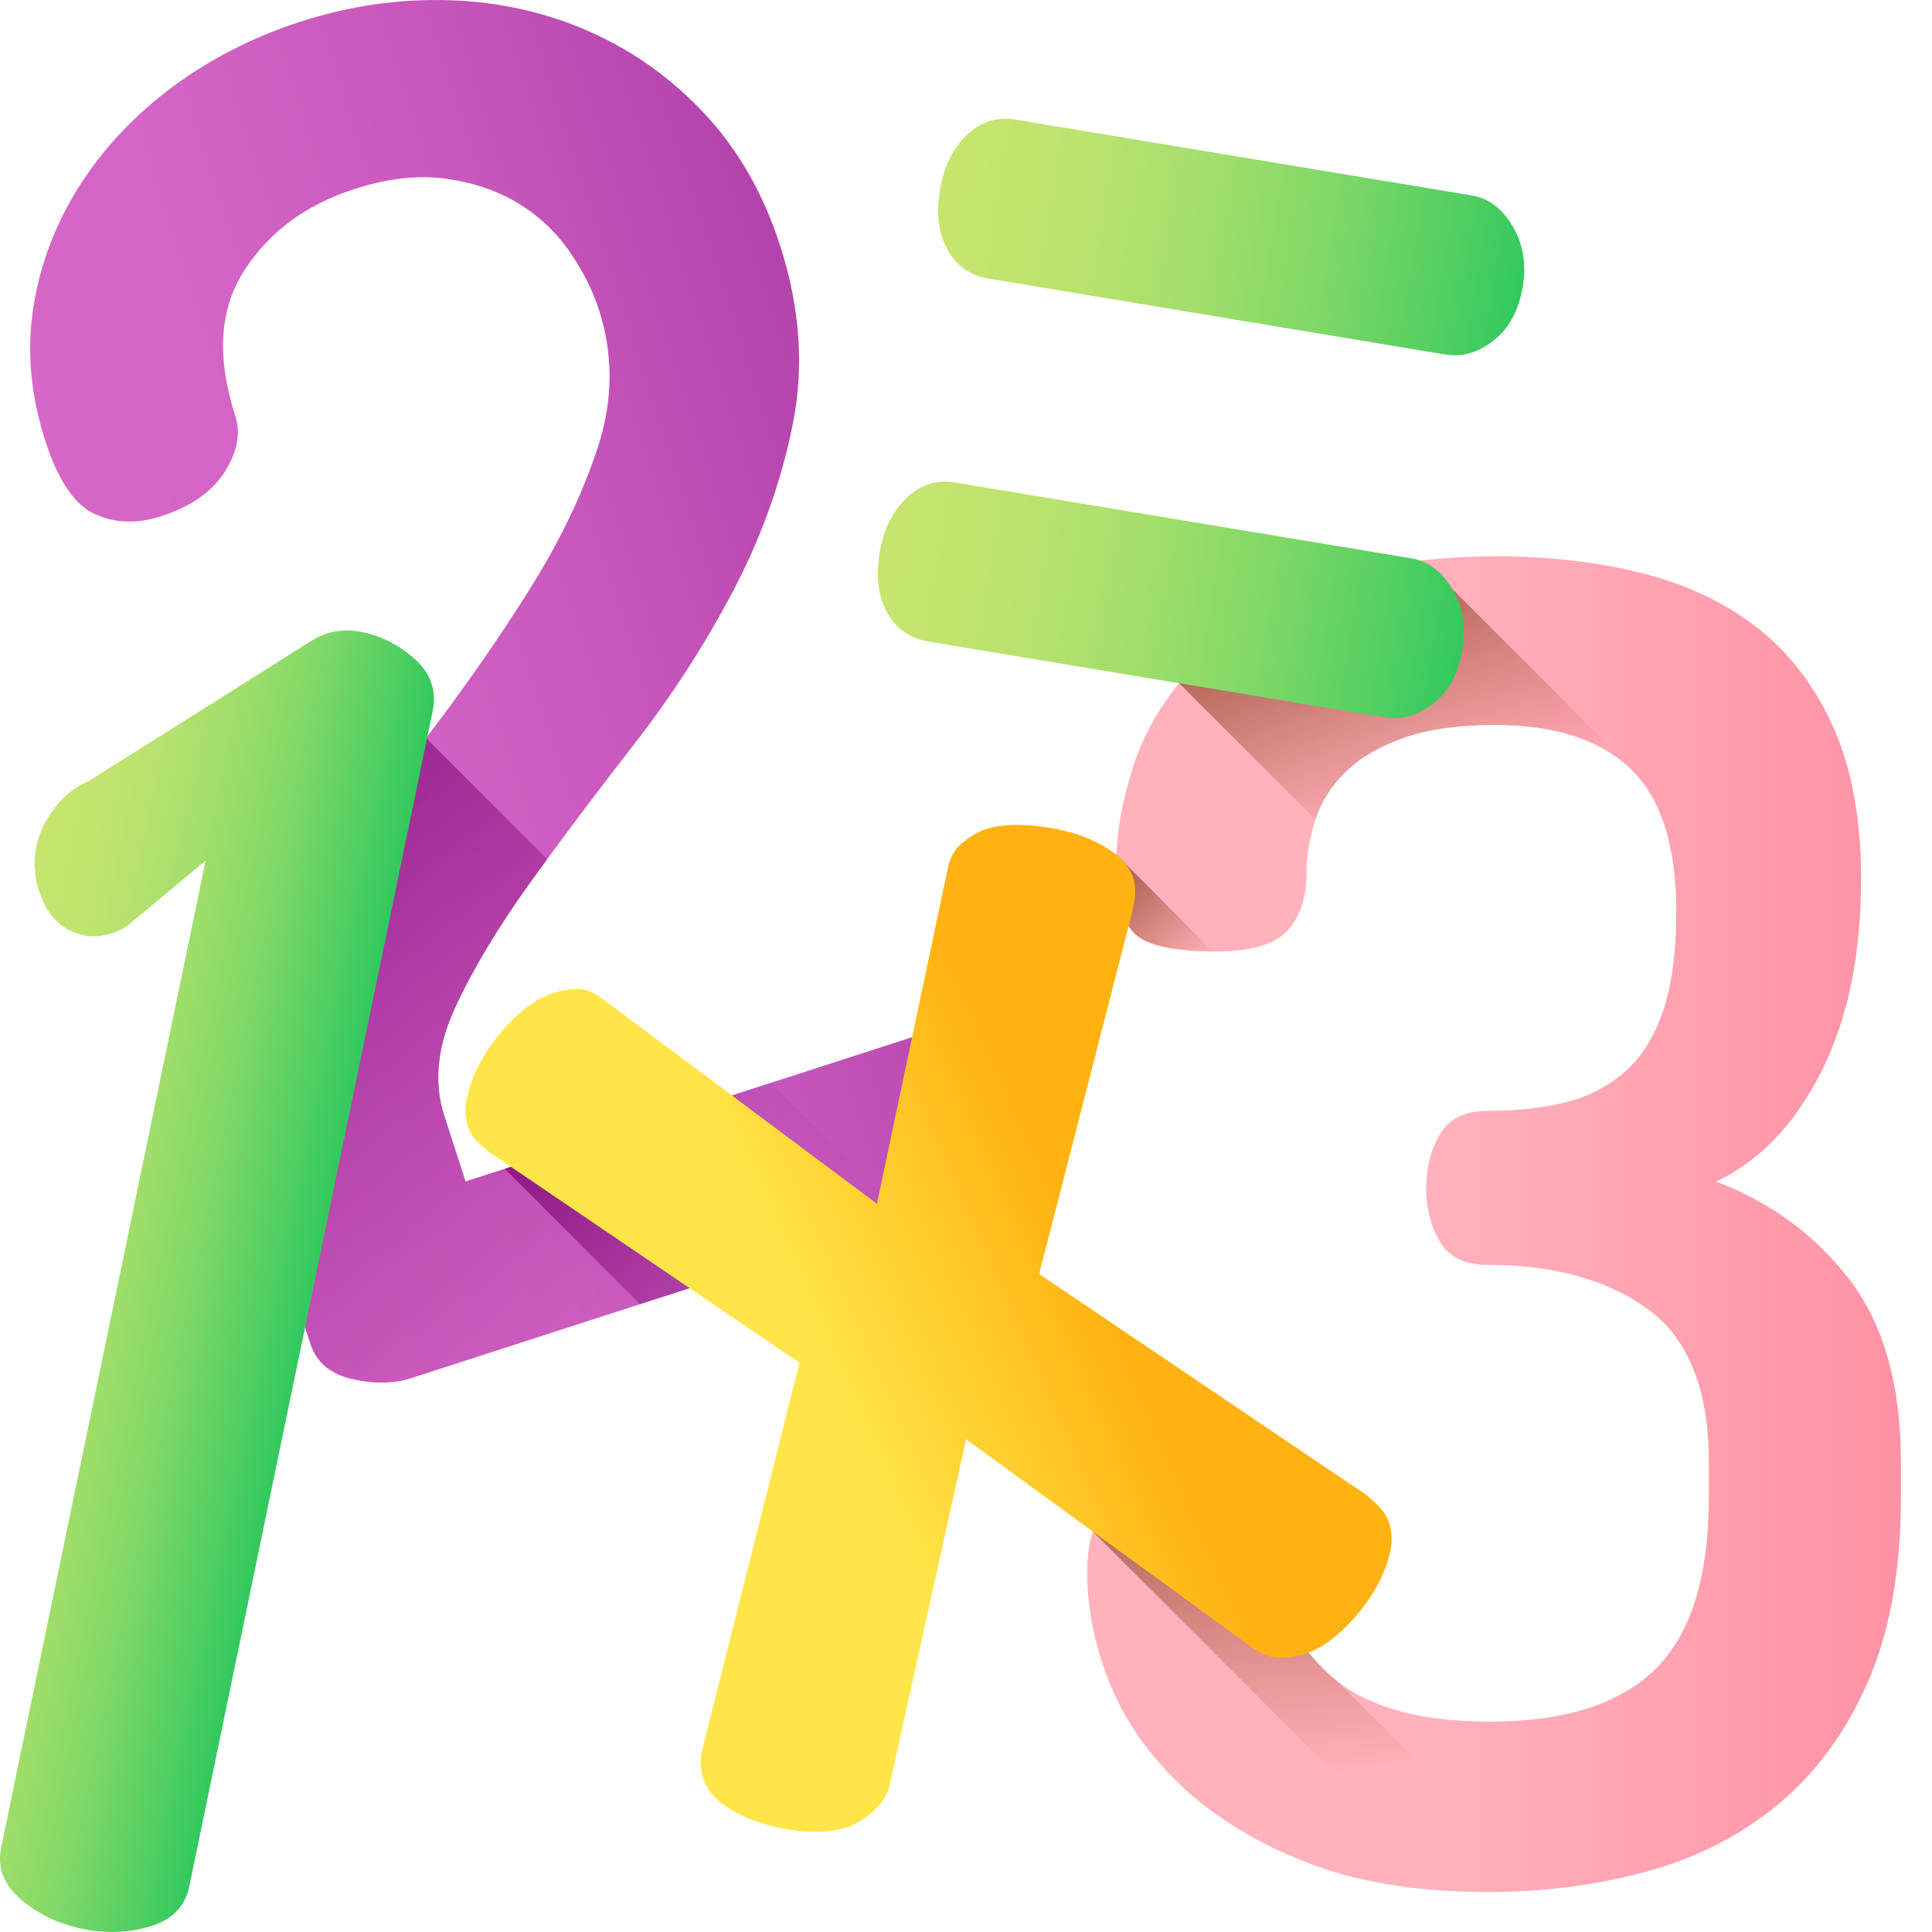 <svg preserveAspectRatio="none" width="100%" height="100%" overflow="visible" style="display: block;" viewBox="0 0 24 24" fill="none" xmlns="http://www.w3.org/2000/svg">
<g id="Group">
<path id="Vector" d="M0.564 5.481C0.379 4.91 0.33 4.354 0.415 3.814C0.501 3.274 0.693 2.77 0.991 2.303C1.29 1.836 1.675 1.428 2.145 1.078C2.616 0.729 3.144 0.46 3.73 0.27C4.343 0.072 4.961 -0.017 5.583 0.003C6.205 0.023 6.787 0.154 7.331 0.396C7.874 0.638 8.352 0.981 8.763 1.424C9.174 1.867 9.484 2.409 9.691 3.052C9.94 3.823 9.992 4.567 9.845 5.285C9.699 6.003 9.449 6.695 9.097 7.36C8.744 8.027 8.334 8.66 7.865 9.261C7.397 9.862 6.967 10.434 6.575 10.979C6.184 11.524 5.876 12.037 5.653 12.519C5.431 13.001 5.386 13.449 5.52 13.863L5.783 14.677L12.081 12.642C12.281 12.577 12.487 12.617 12.699 12.761C12.911 12.906 13.062 13.114 13.149 13.385C13.237 13.656 13.239 13.92 13.156 14.175C13.073 14.431 12.931 14.591 12.732 14.655L5.106 17.12C4.892 17.189 4.648 17.193 4.376 17.131C4.103 17.069 3.931 16.924 3.857 16.696L3.185 14.618C3.001 14.047 3 13.459 3.184 12.856C3.367 12.252 3.646 11.642 4.023 11.023C4.398 10.405 4.822 9.787 5.292 9.17C5.763 8.552 6.189 7.942 6.569 7.337C6.95 6.734 7.235 6.14 7.426 5.558C7.616 4.976 7.621 4.407 7.441 3.85C7.358 3.593 7.23 3.343 7.057 3.099C6.883 2.856 6.666 2.658 6.404 2.506C6.142 2.354 5.842 2.257 5.506 2.216C5.169 2.175 4.801 2.219 4.401 2.349C3.801 2.542 3.346 2.879 3.036 3.358C2.725 3.836 2.688 4.44 2.923 5.168C2.992 5.382 2.948 5.614 2.792 5.861C2.635 6.109 2.371 6.293 2 6.413C1.7 6.51 1.425 6.5 1.175 6.384C0.924 6.268 0.721 5.967 0.564 5.481L0.564 5.481Z" fill="url(#paint0_linear_1_539)"/>
<path id="Vector_2" d="M18.504 21.387C19.434 21.387 20.121 21.169 20.564 20.734C21.006 20.299 21.228 19.585 21.228 18.595V18.167C21.228 17.267 20.976 16.633 20.474 16.265C19.971 15.898 19.306 15.713 18.481 15.713C18.196 15.713 17.997 15.616 17.885 15.421C17.772 15.226 17.716 15.008 17.716 14.768C17.716 14.513 17.772 14.288 17.885 14.093C17.997 13.898 18.196 13.8 18.481 13.8C18.826 13.8 19.142 13.766 19.427 13.699C19.712 13.631 19.959 13.507 20.17 13.327C20.38 13.147 20.541 12.896 20.654 12.573C20.767 12.25 20.823 11.834 20.823 11.324C20.823 10.498 20.631 9.905 20.249 9.545C19.866 9.185 19.306 9.005 18.571 9.005C18.121 9.005 17.746 9.058 17.446 9.163C17.145 9.268 16.905 9.407 16.726 9.579C16.545 9.752 16.418 9.95 16.343 10.175C16.267 10.401 16.23 10.626 16.23 10.851C16.23 11.151 16.151 11.388 15.994 11.56C15.836 11.733 15.54 11.819 15.105 11.819C14.579 11.819 14.241 11.744 14.091 11.594C13.941 11.444 13.867 11.151 13.867 10.716C13.867 10.356 13.937 9.954 14.08 9.511C14.223 9.069 14.474 8.656 14.834 8.273C15.194 7.89 15.678 7.568 16.286 7.305C16.894 7.043 17.663 6.911 18.594 6.911C19.254 6.911 19.862 6.983 20.417 7.125C20.972 7.268 21.449 7.497 21.847 7.812C22.244 8.127 22.556 8.54 22.781 9.05C23.006 9.56 23.119 10.183 23.119 10.918C23.119 11.864 22.954 12.663 22.623 13.316C22.293 13.969 21.858 14.423 21.318 14.678C21.993 14.933 22.545 15.338 22.973 15.893C23.4 16.449 23.614 17.207 23.614 18.167V18.595C23.614 19.495 23.479 20.257 23.209 20.88C22.939 21.503 22.571 22.009 22.106 22.4C21.64 22.79 21.096 23.071 20.474 23.244C19.851 23.416 19.187 23.503 18.481 23.503C17.596 23.503 16.842 23.379 16.219 23.131C15.596 22.884 15.082 22.568 14.677 22.186C14.272 21.803 13.975 21.379 13.787 20.914C13.6 20.449 13.506 19.991 13.506 19.541C13.506 19.15 13.588 18.884 13.754 18.741C13.919 18.599 14.204 18.527 14.609 18.527C15.105 18.527 15.435 18.603 15.6 18.753C15.765 18.903 15.848 19.128 15.848 19.428C15.848 19.923 16.061 20.373 16.489 20.779C16.917 21.184 17.588 21.387 18.504 21.387Z" fill="url(#paint1_linear_1_539)"/>
<path id="Vector_3" d="M14.834 8.273C14.77 8.342 14.707 8.414 14.648 8.488L16.341 10.181L16.343 10.176C16.418 9.95 16.545 9.752 16.726 9.579C16.905 9.407 17.145 9.268 17.446 9.163C17.746 9.058 18.121 9.005 18.571 9.005C19.306 9.005 19.866 9.185 20.249 9.545C20.279 9.574 20.307 9.604 20.334 9.635L20.35 9.626L18.041 7.317C18.041 7.317 17.922 7.123 17.59 6.97C17.095 7.032 16.66 7.144 16.286 7.305C15.678 7.568 15.194 7.89 14.834 8.273Z" fill="url(#paint2_linear_1_539)"/>
<path id="Vector_4" d="M11.677 2.357C11.723 2.076 11.833 1.85 12.006 1.681C12.178 1.512 12.383 1.447 12.62 1.487L18.283 2.428C18.49 2.462 18.659 2.59 18.79 2.809C18.921 3.029 18.963 3.279 18.916 3.56C18.867 3.856 18.746 4.08 18.554 4.23C18.361 4.381 18.162 4.439 17.954 4.404L12.292 3.463C12.055 3.424 11.881 3.304 11.77 3.102C11.658 2.901 11.627 2.653 11.677 2.357L11.677 2.357ZM10.927 6.865C10.974 6.584 11.084 6.358 11.257 6.189C11.429 6.02 11.634 5.955 11.871 5.995L17.534 6.936C17.741 6.97 17.91 7.098 18.041 7.317C18.172 7.537 18.214 7.787 18.167 8.068C18.118 8.365 17.997 8.588 17.805 8.738C17.612 8.889 17.412 8.947 17.205 8.912L11.542 7.971C11.305 7.932 11.131 7.812 11.02 7.61C10.909 7.409 10.878 7.161 10.927 6.865V6.865Z" fill="url(#paint3_linear_1_539)"/>
<path id="Vector_5" d="M4.376 17.131C4.648 17.193 4.892 17.189 5.106 17.12L11.256 15.133L9.575 13.452L5.783 14.677L5.52 13.863C5.386 13.449 5.431 13.001 5.653 12.519C5.876 12.037 6.184 11.524 6.575 10.979C6.649 10.877 6.723 10.775 6.797 10.674L5.293 9.169C4.822 9.787 4.398 10.405 4.023 11.023C3.647 11.641 3.367 12.252 3.184 12.856C3 13.459 3.001 14.047 3.185 14.618L3.857 16.695C3.931 16.924 4.104 17.069 4.376 17.131Z" fill="url(#paint4_linear_1_539)"/>
<path id="Vector_6" d="M2.554 10.691L1.581 11.501C1.492 11.56 1.4 11.598 1.305 11.616C1.209 11.635 1.124 11.636 1.051 11.621C0.815 11.572 0.645 11.434 0.539 11.205C0.433 10.976 0.405 10.744 0.453 10.509C0.487 10.347 0.562 10.19 0.677 10.038C0.793 9.886 0.935 9.773 1.104 9.701L3.853 7.971C4.048 7.843 4.263 7.803 4.498 7.852C4.748 7.904 4.97 8.019 5.163 8.197C5.356 8.375 5.426 8.589 5.374 8.838L2.352 23.431C2.3 23.681 2.139 23.847 1.869 23.929C1.599 24.011 1.317 24.022 1.024 23.961C0.73 23.9 0.475 23.779 0.26 23.596C0.045 23.413 -0.037 23.198 0.015 22.947L2.554 10.691Z" fill="url(#paint5_linear_1_539)"/>
<path id="Vector_7" d="M12.699 12.761C12.487 12.617 12.281 12.577 12.081 12.642L11.331 12.884L10.893 14.953L9.092 13.608L6.271 14.52L7.951 16.201L12.732 14.655C12.932 14.591 13.073 14.431 13.156 14.175C13.239 13.92 13.237 13.656 13.149 13.385C13.062 13.114 12.912 12.906 12.699 12.761V12.761Z" fill="url(#paint6_linear_1_539)"/>
<path id="Vector_8" d="M13.869 10.619C13.868 10.652 13.867 10.684 13.867 10.716C13.867 11.151 13.941 11.444 14.091 11.594C14.238 11.741 14.564 11.815 15.068 11.819L13.869 10.619Z" fill="url(#paint7_linear_1_539)"/>
<path id="Vector_9" d="M16.598 20.872C16.56 20.842 16.523 20.811 16.489 20.779C16.411 20.705 16.337 20.627 16.269 20.544L16.255 20.529L16.256 20.527C15.984 20.189 15.848 19.823 15.848 19.428C15.848 19.128 15.765 18.903 15.6 18.753C15.435 18.603 15.105 18.527 14.609 18.527C14.204 18.527 13.919 18.599 13.754 18.741C13.676 18.808 13.617 18.904 13.576 19.026L18.041 23.491C18.185 23.498 18.33 23.503 18.481 23.503C18.725 23.503 18.963 23.492 19.197 23.471L16.598 20.872Z" fill="url(#paint8_linear_1_539)"/>
<path id="Vector_10" d="M8.745 22.121C8.692 21.981 8.69 21.829 8.741 21.665L9.932 16.929L6.109 14.333C6.065 14.302 6.012 14.258 5.95 14.2C5.889 14.143 5.845 14.08 5.818 14.01C5.77 13.883 5.77 13.735 5.818 13.565C5.865 13.394 5.939 13.229 6.04 13.071C6.141 12.913 6.262 12.767 6.404 12.633C6.546 12.499 6.694 12.402 6.848 12.344C6.918 12.317 7.011 12.298 7.127 12.286C7.243 12.275 7.357 12.312 7.47 12.397L10.893 14.953L11.773 10.792C11.8 10.653 11.86 10.546 11.952 10.471C12.044 10.396 12.132 10.343 12.216 10.311C12.343 10.263 12.504 10.242 12.698 10.249C12.893 10.255 13.085 10.283 13.272 10.333C13.459 10.382 13.627 10.455 13.776 10.551C13.925 10.648 14.023 10.758 14.071 10.885C14.113 10.997 14.112 11.142 14.067 11.319L12.909 15.826L16.952 18.556C16.995 18.587 17.05 18.635 17.114 18.699C17.178 18.763 17.224 18.83 17.25 18.9C17.298 19.026 17.3 19.17 17.257 19.331C17.213 19.492 17.142 19.651 17.041 19.81C16.941 19.968 16.82 20.114 16.678 20.248C16.536 20.382 16.395 20.476 16.254 20.529C16.156 20.566 16.048 20.587 15.929 20.592C15.811 20.597 15.697 20.563 15.59 20.492L12.001 17.879L11.043 22.214C11.004 22.325 10.937 22.422 10.841 22.507C10.744 22.591 10.647 22.652 10.549 22.689C10.422 22.737 10.27 22.759 10.092 22.754C9.913 22.75 9.731 22.722 9.544 22.673C9.356 22.623 9.188 22.551 9.04 22.455C8.891 22.359 8.793 22.247 8.745 22.121L8.745 22.121Z" fill="url(#paint9_linear_1_539)"/>
</g>
<defs>
<linearGradient id="paint0_linear_1_539" x1="1.568" y1="9.616" x2="10.95" y2="6.584" gradientUnits="userSpaceOnUse">
<stop stop-color="#D767C7"/>
<stop offset="0.323" stop-color="#D363C4"/>
<stop offset="0.665" stop-color="#C656BB"/>
<stop offset="1" stop-color="#B342AC"/>
</linearGradient>
<linearGradient id="paint1_linear_1_539" x1="17.762" y1="15.207" x2="23.911" y2="15.207" gradientUnits="userSpaceOnUse">
<stop stop-color="#FFB2BC"/>
<stop offset="1" stop-color="#FF90A4"/>
</linearGradient>
<linearGradient id="paint2_linear_1_539" x1="17.883" y1="10.072" x2="16.158" y2="5.511" gradientUnits="userSpaceOnUse">
<stop stop-color="#972E07" stop-opacity="0"/>
<stop offset="1" stop-color="#582707"/>
</linearGradient>
<linearGradient id="paint3_linear_1_539" x1="11.304" y1="4.6" x2="18.544" y2="5.804" gradientUnits="userSpaceOnUse">
<stop stop-color="#C6E56F"/>
<stop offset="0.145" stop-color="#C1E46E"/>
<stop offset="0.313" stop-color="#B3E16D"/>
<stop offset="0.492" stop-color="#9CDD6A"/>
<stop offset="0.679" stop-color="#7CD767"/>
<stop offset="0.871" stop-color="#52CF62"/>
<stop offset="1" stop-color="#32C95F"/>
</linearGradient>
<linearGradient id="paint4_linear_1_539" x1="8.875" y1="17.282" x2="1.096" y2="9.503" gradientUnits="userSpaceOnUse">
<stop stop-color="#B342AC" stop-opacity="0"/>
<stop offset="0.26" stop-color="#A4319C" stop-opacity="0.259"/>
<stop offset="0.72" stop-color="#8D1885" stop-opacity="0.722"/>
<stop offset="1" stop-color="#850F7C"/>
</linearGradient>
<linearGradient id="paint5_linear_1_539" x1="-0.523" y1="15.226" x2="3.863" y2="16.134" gradientUnits="userSpaceOnUse">
<stop stop-color="#C6E56F"/>
<stop offset="0.145" stop-color="#C1E46E"/>
<stop offset="0.313" stop-color="#B3E16D"/>
<stop offset="0.492" stop-color="#9CDD6A"/>
<stop offset="0.679" stop-color="#7CD767"/>
<stop offset="0.871" stop-color="#52CF62"/>
<stop offset="1" stop-color="#32C95F"/>
</linearGradient>
<linearGradient id="paint6_linear_1_539" x1="12.713" y1="16.855" x2="7.747" y2="11.889" gradientUnits="userSpaceOnUse">
<stop stop-color="#B342AC" stop-opacity="0"/>
<stop offset="0.26" stop-color="#A4319C" stop-opacity="0.259"/>
<stop offset="0.72" stop-color="#8D1885" stop-opacity="0.722"/>
<stop offset="1" stop-color="#850F7C"/>
</linearGradient>
<linearGradient id="paint7_linear_1_539" x1="14.922" y1="12.048" x2="13.14" y2="10.266" gradientUnits="userSpaceOnUse">
<stop stop-color="#972E07" stop-opacity="0"/>
<stop offset="1" stop-color="#582707"/>
</linearGradient>
<linearGradient id="paint8_linear_1_539" x1="16.447" y1="22.074" x2="15.988" y2="15.816" gradientUnits="userSpaceOnUse">
<stop stop-color="#972E07" stop-opacity="0"/>
<stop offset="1" stop-color="#582707"/>
</linearGradient>
<linearGradient id="paint9_linear_1_539" x1="10.205" y1="17.029" x2="13.487" y2="15.583" gradientUnits="userSpaceOnUse">
<stop stop-color="#FFE548"/>
<stop offset="1" stop-color="#FFB211"/>
</linearGradient>
</defs>
</svg>
